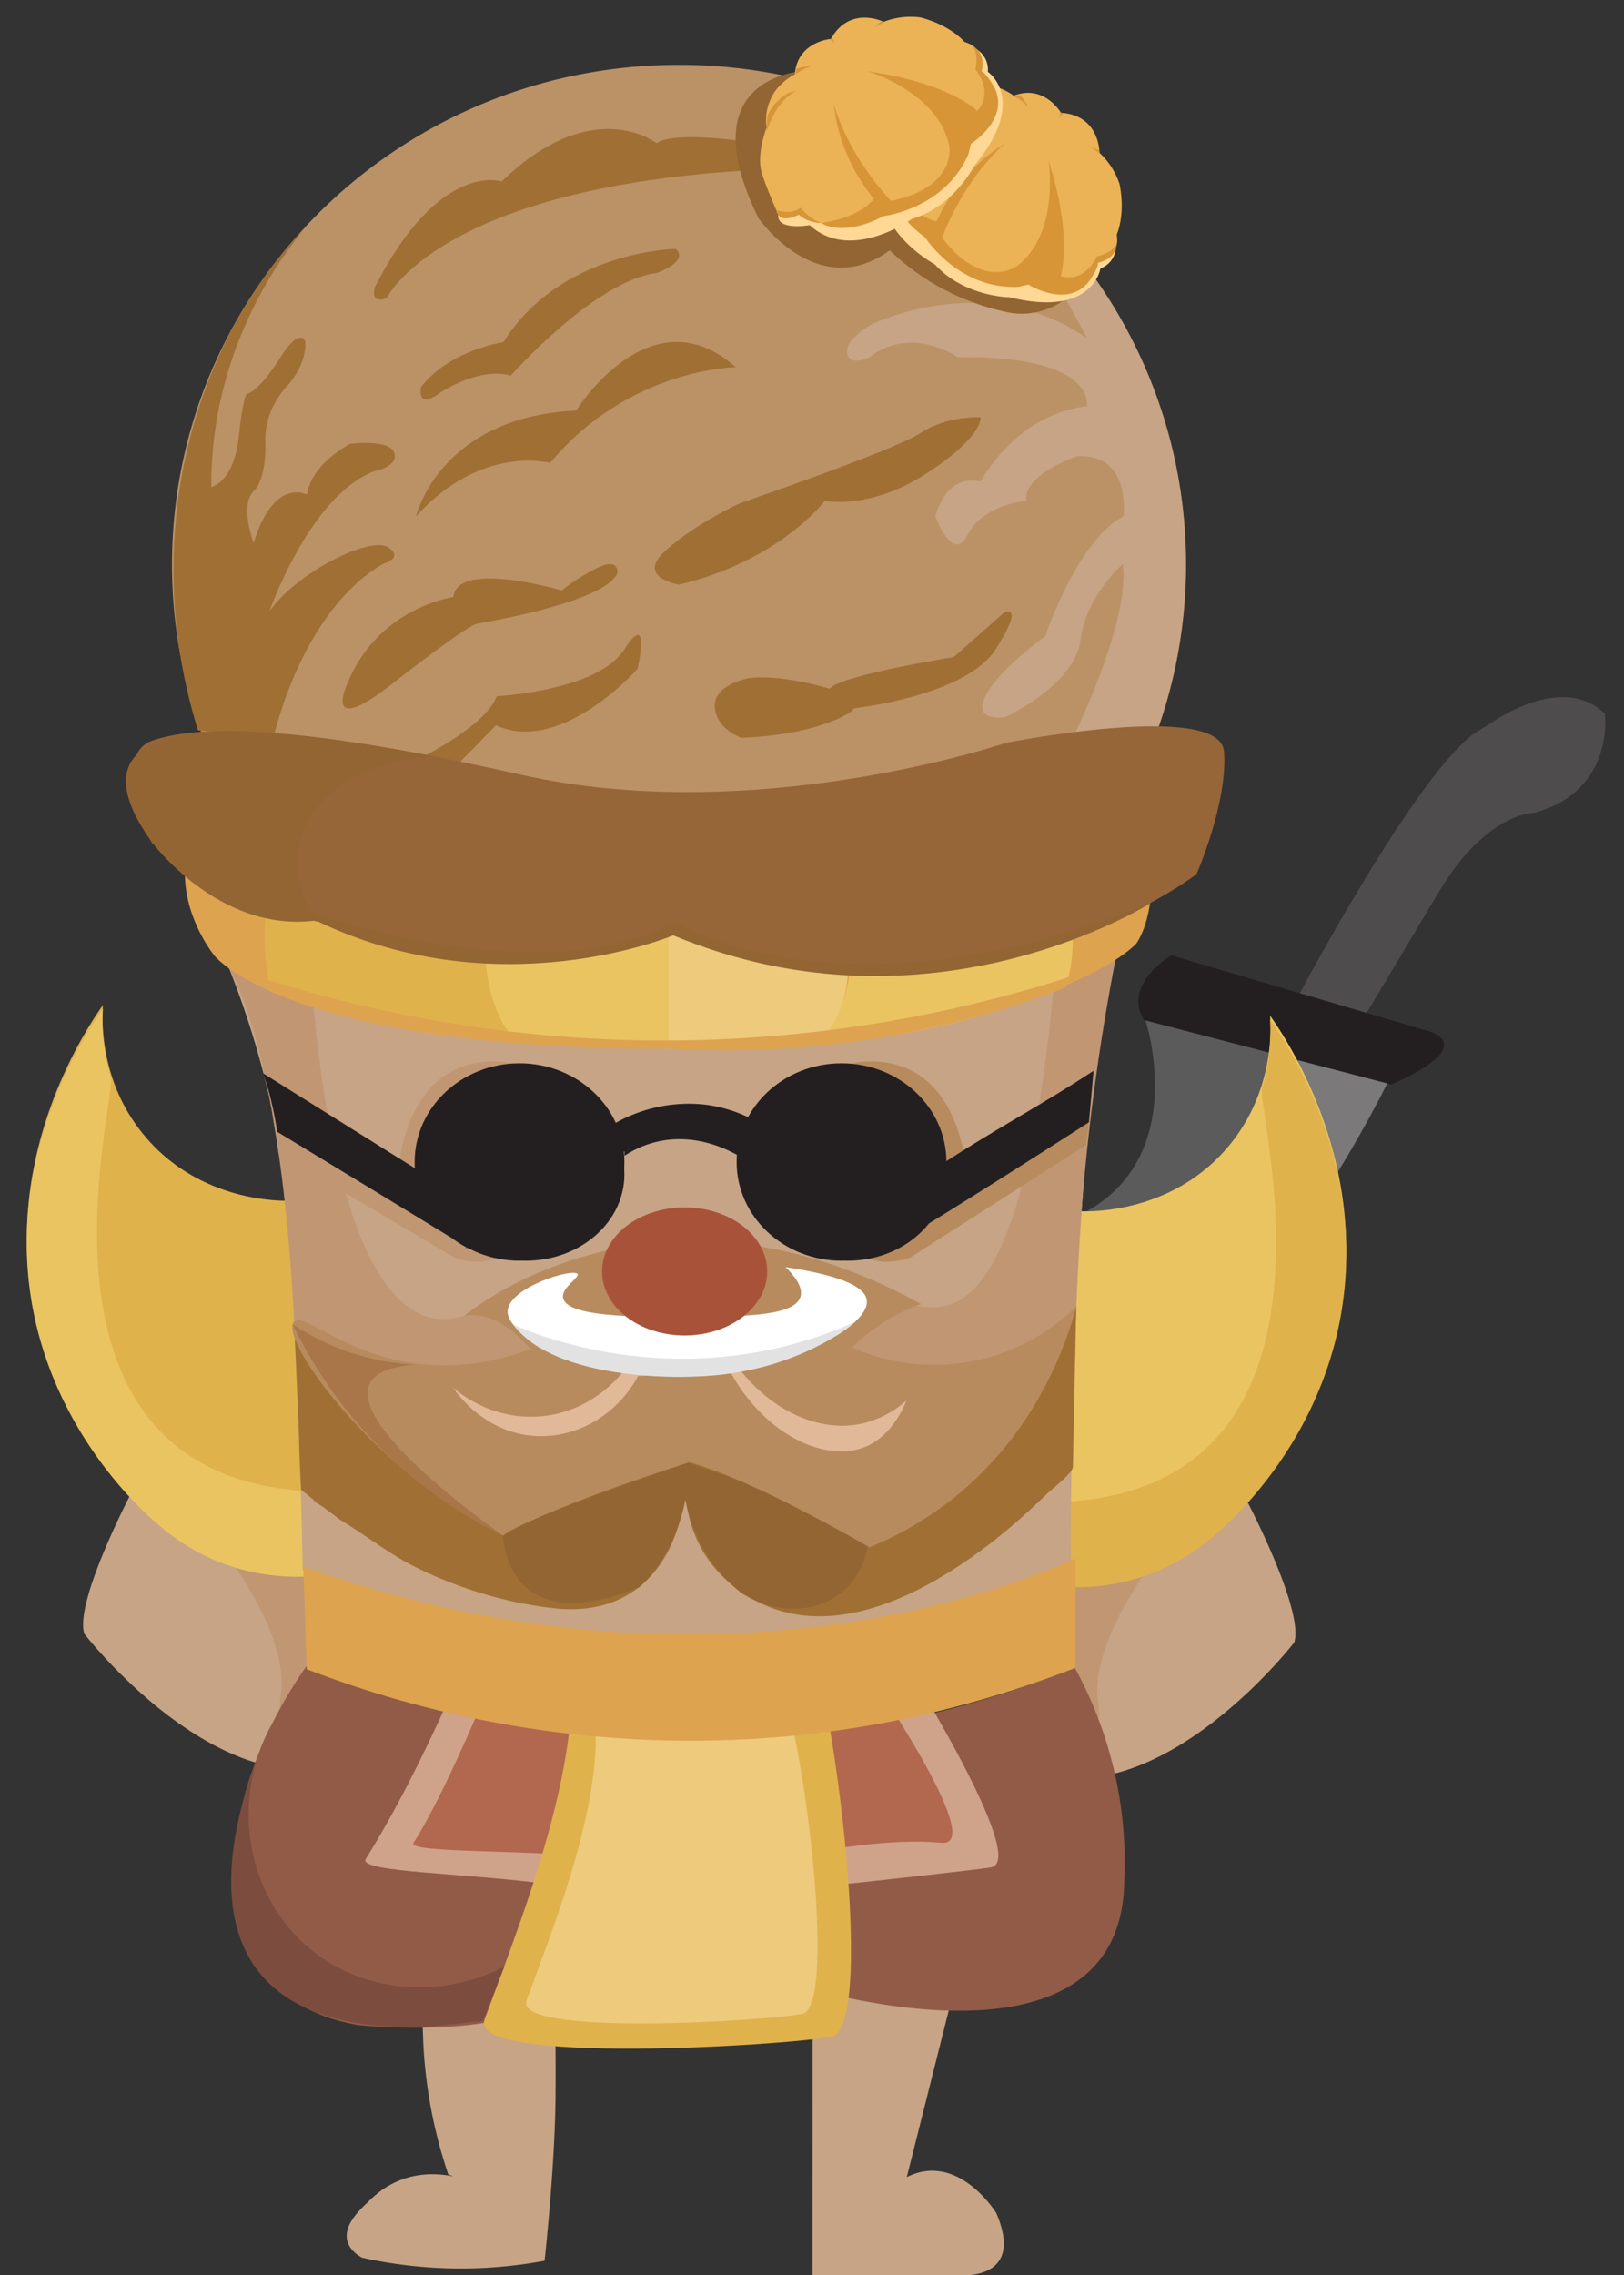 <svg id="Layer_1" data-name="Layer 1" xmlns="http://www.w3.org/2000/svg" viewBox="0 0 484 677.89"><rect x="0" y="0" width="484" height="677.89" fill="#333333" stroke="none"/><defs><style>.cls-1{fill:#c6a485;}.cls-2{fill:#5c5b5b;}.cls-3{fill:#7b7979;}.cls-4{fill:#4f4c4d;}.cls-5{fill:#231f20;}.cls-6{fill:none;stroke:#231f20;stroke-miterlimit:10;}.cls-7{fill:#c19672;}.cls-8{fill:#eac461;}.cls-9{fill:#e0b24c;}.cls-10{fill:#915b48;}.cls-11{fill:#cfa38a;}.cls-12{fill:#b1684e;}.cls-13{fill:#edca7c;}.cls-14{fill:#dda34e;}.cls-15{fill:#a06f34;}.cls-16{fill:#936532;}.cls-17{fill:#b78b5e;}.cls-18{fill:#e2b998;}.cls-19{fill:#fff;}.cls-20{fill:#a85339;}.cls-21{fill:#bb9266;}.cls-22{fill:#966538;}.cls-23{fill:#ffd895;}.cls-24{fill:#ebb356;}.cls-25{fill:#d79537;}.cls-26{fill:#e2e2e2;}.cls-27{fill:#7c4d3e;}.cls-28{fill:#a87648;}</style></defs><title>wippo</title><path class="cls-1" d="M371.59,447.08s17.21,32.79,14.13,42.26c0,0-25.84,33.47-56,39.62l-11.69-30.14V468.68a51.87,51.87,0,0,0,15.32.56c21-2.4,34.19-17.22,38.22-22.15"/><path class="cls-2" d="M341.24,303.48s15.21,44.83-23.16,60.15c0,0-49.15,28.37-35.81,70.05,0,0,8.62,50.85-40.24,63.66l-34.18,13.32s65.57,6.9,101.81-18.68c0,0,22.89-24.55,17.77-44.85s18.18-48,18.18-48,26.08-9.47,45-39.41l27.23-45.64L342.2,295.59Z"/><path class="cls-3" d="M387.38,312.81s-2.23,33.88-33.63,56.36c0,0-43.39,23.74-47.24,60.33,0,0-1.61,41.15-29.63,53.42,0,0-23.68,19.59-69,27.75,0,0,68.29,7.3,97.5-15.87,0,0,27.66-25.6,22.09-47.65,0,0-5-35.66,31.88-55.38,0,0,23-4.92,58.5-77.72l-29.61-7.23Z"/><path class="cls-4" d="M387.16,296.38s38.42-72.71,55.33-79.7c0,0,22.44-17.19,35.81-4,0,0,3,23-21.06,29.49,0,0-14.34-.23-28.55,23.8l-24,40.22Z"/><path class="cls-5" d="M349.17,285.17s-13.89,8.21-7.92,18.3l73.37,19.1s27-11.17,9.19-15.4Z"/><path class="cls-6" d="M349.17,285.17s-13.89,8.21-7.92,18.3l73.37,19.1s27-11.17,9.19-15.4Z"/><path class="cls-1" d="M242.19,591.87q0,43-.06,85.92H284s22.15,3.08,12.92-18.46c0,0-16.61-27.07-36.91-1.85l10.24-8.86,12.6-50c-5.35-.41-11-1-17-1.93a234,234,0,0,1-23.65-4.83"/><path class="cls-1" d="M126,604a120.88,120.88,0,0,0,17.92-1.84c6.39-1.15,7.6-1.41,8.75-2.12,4-2.45,5.37-6.3,9.76-7.08a8.89,8.89,0,0,1,2.89,0c0,1.41.07,3.54.12,6.14.2,12.35.16,22.84.11,26.81-.23,18.07-2.57,41.23-3.24,47.64a136,136,0,0,1-54.44-.92c-1.47-.84-3.7-2.44-4.36-5-1.32-5.07,4.58-10,6.51-11.92,15.38-15.38,35.07-3.69,35.07-3.69l-11.49-4.18A143.89,143.89,0,0,1,126,604"/><path class="cls-7" d="M345,463.38s-20.17,25.31-17.8,43.33S317,499,317,499l5.25-39.47Z"/><path class="cls-8" d="M378.52,302.59c.28,3.89,1.25,23-12.78,39.38-16.57,19.38-40.39,19-43.48,18.9a414.34,414.34,0,0,0-3.49,110.87,63.4,63.4,0,0,0,25.64-4.59,64.15,64.15,0,0,0,18.36-11.58c7.75-6.69,28.9-27.89,36.05-60.91,10.26-47.33-15.54-85.32-20.3-92.07"/><path class="cls-9" d="M378.52,303.74a57,57,0,0,1-2.39,20.39c-1.85,6.06,30.4,118.78-59.34,123.33-10.44.53,1,16.38,2,25.43a63.4,63.4,0,0,0,25.64-4.59,64.16,64.16,0,0,0,18.36-11.58c7.75-6.69,28.9-27.89,36.05-60.91,10.26-47.33-15.54-85.32-20.3-92.07"/><path class="cls-1" d="M39.27,444.51S22.06,477.3,25.14,486.77c0,0,25.84,33.47,56,39.62l11.69-30.14V466.1a51.87,51.87,0,0,1-15.32.56c-21-2.4-34.19-17.22-38.22-22.15"/><path class="cls-7" d="M65.95,461s20.17,25.31,17.8,43.33S94,496.61,94,496.61l-5.25-39.47Z"/><path class="cls-10" d="M91.18,496.61C65.86,533,63.58,572,81.45,590.91c3.62,3.82,11.09,10,25.39,12.44,0,0,49.22,4.92,57.21-10.46l76.9-.62s94.12,28.91,94.12-32.6a118.71,118.71,0,0,0-.69-18.84,121.71,121.71,0,0,0-14.07-44,302.69,302.69,0,0,1-73.05,19.42c-69,9.3-125.33-7.61-156.08-19.68"/><path class="cls-9" d="M30.68,299.45c-.28,3.89-1.25,23,12.78,39.38,16.57,19.38,40.39,19,43.48,18.9a413.93,413.93,0,0,1,5.35,51.85,414.34,414.34,0,0,1-1.86,59A63.4,63.4,0,0,1,64.79,464a64.16,64.16,0,0,1-18.36-11.58c-7.75-6.69-28.9-27.89-36.05-60.91C.12,344.19,25.92,306.2,30.68,299.45"/><path class="cls-8" d="M30.68,300.59A57,57,0,0,0,33.06,321C34.92,327,2.66,439.77,92.4,444.31c10.44.53-1,16.38-2,25.43a63.4,63.4,0,0,1-25.64-4.59,64.16,64.16,0,0,1-18.36-11.58c-7.75-6.69-28.9-27.89-36.05-60.91-10.25-47.33,15.54-85.32,20.3-92.07"/><path class="cls-11" d="M140.88,489.56S126,526.81,109,553.84c-2.56,4.05,30.49,4.13,56.6,7.76,19.9,2.77,36.88,5,36.88,5s82.85-8.69,92.8-10.23c12.19-1.88-29.19-66.79-29.19-66.79H140.88Z"/><path class="cls-12" d="M147.45,498.22s-14.29,35.36-24.2,50.81c-2.13,3.32,37.44,1.81,58.92,4.8,16.36,2.28,20,7.73,20,7.73s49.45-15.32,78.38-12.53c14.09,1.36-21.95-50.81-21.95-50.81H147.45Z"/><path class="cls-9" d="M165,477.43c16.38,30.61-8.56,91.29-20.6,124.34-4.91,13.5,89.53,7.71,103.46,5s-.46-115-10.58-129.35S145.38,440.68,165,477.43Z"/><path class="cls-13" d="M173.27,497.29c13,24.3-6.8,72.49-16.35,98.73-3.9,10.72,71.1,6.12,82.16,4s-.37-91.29-8.4-102.71S157.66,468.1,173.27,497.29Z"/><path class="cls-1" d="M67.47,286.53a263.62,263.62,0,0,1,12.23,38c4.61,19.19,6,34.59,7.58,63.13,1.19,21.68,2.35,48.76,2.94,80.19a320.12,320.12,0,0,0,228.87-1.06s-.62-144,15.38-187.63c0,0-80,66.44-267,7.38"/><path class="cls-14" d="M90.4,466.74l1,30.55a318.89,318.89,0,0,0,72.53,18.51,316.43,316.43,0,0,0,81.5.32,313.26,313.26,0,0,0,75.07-19.23v-32.6s-99,49.21-230.08,2.46"/><path class="cls-7" d="M92.81,291s5.57,113.93,45.52,101c41.11-13.26,20.26-1.41,20.26-1.41l3,18-73.42-3.08s-1.7-83.22-19.91-117.07Z"/><path class="cls-7" d="M313.89,295.53c-6.68,70.16-19.74,91.18-32.6,93.64-10.43,2-26.78-7.08-28.42-3.88-.76,1.48,2.17,4.53,5,7.08l-13.45,16.11,76-3.67c.14-14.59.78-30,2.08-46.2A659.17,659.17,0,0,1,332.43,286Z"/><path class="cls-15" d="M87.61,393.85c.32,6.24.69,13.9,1,22,.29,6.74.44,10.11.54,13.71,0,1.78.09,3.51.2,6.24.15,3.76.38,8,.38,8s1.43,1.19,2.82,2.3a9.53,9.53,0,0,1,.76.64,9.38,9.38,0,0,0,.92.91,4.2,4.2,0,0,0,.56.37,30.62,30.62,0,0,1,2.9,2c1.63,1.18,3.22,2.51,4.93,3.56,7.05,4.31,13.66,9.55,21.07,13.23a127.91,127.91,0,0,0,23,8.79,119.18,119.18,0,0,0,18.44,3.55c32,3.54,43-26.4,38.13-51.89L177.48,432a60.18,60.18,0,0,1-26.59,6.77c-4.95.08-13.13.12-21.85-4-6.81-3.21-9.83-6.94-19-17.07-5-5.5-12.59-13.74-22.44-23.8"/><path class="cls-15" d="M319.72,437.13c0,1.74-6.31,6.56-7.69,7.91q-4.76,4.64-9.81,9a153.8,153.8,0,0,1-22.91,16.49c-14.83,8.57-33.33,14.9-50.18,8.19a41.38,41.38,0,0,1-15.67-11.08c-9.81-11.17-11.06-26.42-7.49-40.26q9.9,3.13,20.16,6.15,17,5,33.4,9.23a150.43,150.43,0,0,0,27.38-16.92,154.09,154.09,0,0,0,33.84-36.61q-.52,24-1,47.93"/><path class="cls-16" d="M259,457.5c-.12,2-.88,10.82-7.93,16.72-7.8,6.53-20.12,6.86-30.16.33A45.87,45.87,0,0,1,211.18,464a48.62,48.62,0,0,1-7.73-28.79S252.56,451.94,259,457.5Z"/><path class="cls-17" d="M87.61,393.85c3-3.31,16.68,11.48,41.23,12.85A70.56,70.56,0,0,0,158,401.91s-9.2-12-19.62-9.85c0,0,55.8-47.83,136.14-3.52a54.47,54.47,0,0,0-20.53,12.93,60.34,60.34,0,0,0,66.83-12.28c-3.22,11.78-12.18,37.73-36.84,57.3A102.6,102.6,0,0,1,259.14,461s-35-20.4-53.66-25.32c0,0-40.78,12.66-55.5,21.81a151.57,151.57,0,0,1-22.92-14.24C101.55,424,83.89,397.95,87.61,393.85Z"/><path class="cls-18" d="M270.13,417.25a29.75,29.75,0,0,1-13.33,6.9c-12.82,2.75-27-3.94-36.81-16.74l-33.09-.31c-1.21,1.72-9.64,13.28-25.32,14.82-14.78,1.46-24.9-7.07-26.59-8.54,1.12,1.65,9.12,13.06,23.59,14.37,12.64,1.15,25.13-5.86,31.6-17.8l27.56-1.06c10.6,19.07,28.62,27,40.36,22.08C259.93,430.21,266.11,427.24,270.13,417.25Z"/><path class="cls-19" d="M172.12,379.56c.69,1.08-4.95,4.09-4.3,7.19,1.18,5.67,22.06,5.61,35.82,5.58,18.26-.05,33.2-.21,34.92-6,.88-2.93-1.94-6.38-4.42-8.81,19,2.83,23.77,6.66,24.19,9.84,1.09,8.28-25.85,21.75-52.32,22.72-26.85,1-55.08-10.84-54.71-19.5C151.6,383.55,170.92,377.67,172.12,379.56Z"/><path class="cls-20" d="M228.65,378.8c0,10.53-11,19.07-24.61,19.07s-24.61-8.54-24.61-19.07,11-19.07,24.61-19.07,24.61,8.54,24.61,19.07"/><path class="cls-7" d="M83.06,343.71l52.37,30.95s12.87,5,16.73-4.94,2.67-52.44,2.67-52.44-29.64-9.53-35.89,28.91l-37.55-13S82.52,339.8,83.06,343.71Z"/><path class="cls-17" d="M323.64,341.14l-52.37,33.52s-12.87,5-16.73-4.94-2.67-52.44-2.67-52.44,29.64-9.53,35.89,28.91l37.1-15.37S324.18,337.22,323.64,341.14Z"/><path class="cls-5" d="M185.59,346.2c0,16-13.77,28.91-30.76,28.91s-30.76-12.95-30.76-28.91,13.77-28.91,30.76-28.91,30.76,12.94,30.76,28.91"/><ellipse class="cls-6" cx="154.83" cy="346.2" rx="30.76" ry="28.91"/><path class="cls-5" d="M185.59,349.89c0,13.93-12.95,25.22-28.91,25.22s-28.91-11.29-28.91-25.22,12.95-25.22,28.91-25.22,28.91,11.29,28.91,25.22"/><ellipse class="cls-6" cx="156.68" cy="349.89" rx="28.91" ry="25.22"/><path class="cls-5" d="M281.56,346.2c0,16-13.77,28.91-30.76,28.91S220,362.17,220,346.2s13.77-28.91,30.76-28.91,30.76,12.94,30.76,28.91"/><ellipse class="cls-6" cx="250.8" cy="346.2" rx="30.76" ry="28.91"/><path class="cls-5" d="M281.56,349.89c0,13.93-12.95,25.22-28.91,25.22s-28.91-11.29-28.91-25.22,12.95-25.22,28.91-25.22,28.91,11.29,28.91,25.22"/><ellipse class="cls-6" cx="252.64" cy="349.89" rx="28.91" ry="25.22"/><path class="cls-5" d="M182,335.23a12.2,12.2,0,0,1,1.92,2.69,12.51,12.51,0,0,1,1.41,5.51,40.83,40.83,0,0,1,9.76-3.61c11.71-3,21.74,2.1,24.94,3.89a16.58,16.58,0,0,1,.37-4.3,16.8,16.8,0,0,1,2.61-6,41.79,41.79,0,0,0-13.17-3.83,44,44,0,0,0-26.55,5.62"/><path class="cls-6" d="M183.29,335.23a12.2,12.2,0,0,1,1.92,2.69,12.51,12.51,0,0,1,1.41,5.51,30.41,30.41,0,0,1,8.47-3.61c11.71-3,21.74,2.1,24.94,3.89a16.58,16.58,0,0,1,.37-4.3,16.8,16.8,0,0,1,2.61-6,41.79,41.79,0,0,0-13.17-3.83A44,44,0,0,0,183.29,335.23Z"/><path class="cls-5" d="M79.34,320.94c.72,2.18,1.42,4.54,2,7.08.77,3.15,1.32,6.13,1.72,8.86,44.51,27,56.48,34.35,56.44,34.4a27.5,27.5,0,0,1-8.34-6.4,29.48,29.48,0,0,1-7.13-16L79.34,320.94"/><path class="cls-5" d="M324.53,334.37c-43.8,28.14-56.16,35.23-56.13,35.28a27.55,27.55,0,0,0,8.17-6.61c5.36-6.31,3.86-13.27,4.14-16.2,14.67-9.69,30.55-18.14,45.21-27.83Z"/><path class="cls-6" d="M79.34,320.94c.72,2.18,1.42,4.54,2,7.08.77,3.15,1.32,6.13,1.72,8.86,44.51,27,56.48,34.35,56.44,34.4a27.5,27.5,0,0,1-8.34-6.4,29.48,29.48,0,0,1-7.13-16Z"/><path class="cls-21" d="M353.49,168.21A147.24,147.24,0,0,1,311.31,271.4c-27.5,28.17-194.69,26.15-222.38-4.83a147.06,147.06,0,0,1-37.67-98.36C51.26,86,118.92,19.33,202.38,19.33S353.49,86,353.49,168.21"/><path class="cls-14" d="M62.58,244.69s-7.75,2.87-7.46,16.36S64,284.86,64,284.86s23,28.41,135.73,27,138.89-30.7,138.89-30.7,7.17-9.18,3.44-29.84Z"/><path class="cls-8" d="M145.22,271.66s-4,31.28,9.18,38.74l44.76,2V269.65H144.65Z"/><path class="cls-13" d="M252.55,271.66s4,31.28-9.09,38.74l-44.29,2V269.65h53.95Z"/><path class="cls-9" d="M83.24,254.73a71.32,71.32,0,0,0-3.44,13.09,72.73,72.73,0,0,0,.85,27.55c6.84,2.57,14.3,5,22.36,7.19a241.16,241.16,0,0,0,48.82,7.84h2.58s-11.76-7.46-10-39.6Z"/><path class="cls-8" d="M315.09,254.73s8.32,21.81,2.58,39.31c0,0-36.15,15.21-71.15,16.36h-2.58s11.76-7.46,10-39.6Z"/><path class="cls-15" d="M115.28,88.81s15.39-33.25,110.67-38.21c0,0,13.4-3.47,0-7.94,0,0-24.81-4-30.27,0,0,0-19-14.94-46.15,11.41,0,0-18.36-6.45-37.72,31.27,0,0-2,5.46,3.47,3.47"/><path class="cls-15" d="M152.25,111.88s25.06-28.29,43.42-30.52c0,0,9.93-3.48,5.71-7.2,0,0-34.24.5-51.37,27.79,0,0-15.88,2.23-24.57,13.4,0,0-1.24,6.7,5.21,2,0,0,11.66-8.19,21.59-5.46"/><path class="cls-15" d="M124,153.82s6.84-29.53,47.72-31.51c0,0,22-35.48,47.57-12.91,0,0-31.81.25-55.36,28.54,0,0-20.33-5.71-39.93,15.88"/><path class="cls-15" d="M202.43,174.17s-13.45-2-3.77-10.42,22.08-13.9,22.08-13.9,45.66-15.63,53.6-20.84,17.87-4.72,17.87-4.72,1.24,5.46-15.88,16.63-30.52,8.31-30.52,8.31S232.5,167,202.43,174.17"/><path class="cls-15" d="M222.48,202.21s-10.17,2-9.43,8.68,7.94,8.93,7.94,8.93,12.4-.25,22.7-3.47,10.8-5.33,10.8-5.33,33.25-3.6,42.18-17.49,2.73-11.17,2.73-11.17l-15.14,13.4s-34,5.46-37,9.43c0,0-15.38-4.71-24.81-3"/><path class="cls-15" d="M103.62,203.45s-8.19,17.12,13.65,0,24.81-17.62,24.81-17.62,38.46-6.2,41.94-15.14c0,0,.5-4.47-5.46-1.74a60.25,60.25,0,0,0-11.17,6.95s-31.27-9.18-32.26,2c0,0-22.33,3-31.51,25.56"/><path class="cls-15" d="M125.36,225.78s19.45-9.43,22.68-18.36c0,0,30-1.49,38-13.9s4,5.71,4,5.71S167.39,225,147.79,216.1l-12.16,12.41Z"/><path class="cls-15" d="M81.53,219.82s7.94-37.25,32.51-51.75c0,0,6.7-1.85,1.49-5.07s-26.8,7.26-35.24,19.14c0,0,11.95-34.27,31.16-41.72,0,0,7.3-1.24,6.06-5.46s-13.15-2.73-13.15-2.73-11.41,5.71-12.9,15.14c0,0-9.68-5.46-15.88,14.39,0,0-4.22-11.17,0-15.38s3.48-15.63,3.48-15.63a23.63,23.63,0,0,1,6.2-15.38C91.7,108.41,91,101.88,91,101.88s-1.24-5.14-7.69,5-9.57,10.42-9.57,10.42-1.1-.74-2.59,12.9-8.19,14.89-8.19,14.89A119.35,119.35,0,0,1,65.56,120a123.92,123.92,0,0,1,25.9-52.79A144.16,144.16,0,0,0,67.14,102,152.41,152.41,0,0,0,53,149.35a160.9,160.9,0,0,0,6,68.24l22.58,2.23"/><path class="cls-1" d="M319.75,219.82s17.12-34.52,14.89-51.75c0,0-10.92,9.32-12.65,22.72s-22.33,22.83-22.33,22.83-9.93,1.74-6-6.2,17.87-17.85,17.87-17.85,9.33-28.3,23.28-35.75c0,0,2.53-18.86-13.85-17.87,0,0-15.88,5.2-15.14,13.27,0,0-12.91,1.12-17.37,10.06s-9.68-5.46-9.68-5.46,3-12.9,13.42-10.3c0,0,10.65-20.22,31.74-22.46,0,0,3.22-15.14-38.46-14.64,0,0-13.65-9.7-26.3,0,0,0-6,3-6.7-1.23s7.44-8.59,7.44-8.59,33.75-16.72,64,4.12c0,0-24.32-47.15-37-56.08a148,148,0,0,1,58.35,171.93l-25.6,3.26"/><path class="cls-22" d="M45.3,251.21s-12.63-26.09,0-30.51S85.08,215,155.18,230.8s144.61-9.47,144.61-9.47,63.78-12.63,65,2.53-8.21,36.62-8.21,36.62-69.46,53-157.24,17.68c0,0-54.94,30.71-154.08-27"/><path class="cls-16" d="M325.43,77.46c-6.51-8-16.56-20-20.63-23.25C298.55,49.28,241.31,21,241.31,21S204.41,21,226.06,65c0,0,17.5,25.3,39.11,9.58A71.47,71.47,0,0,0,277,83.78a72.35,72.35,0,0,0,24.51,9.48,21.7,21.7,0,0,0,23.88-15.8Z"/><path class="cls-23" d="M332.52,74.11A7.07,7.07,0,0,1,327.94,80s-2.11,14.7-27,8.57c0,0-13.51-.07-22.31-9.79,0,0-19.76-10.61-15-26.62,0,0-5.93-8.13-1.26-9.78l3.81,5.13L281.7,67.21l20,10.46L316.22,80s14.63-2.69,16.3-5.93"/><path class="cls-24" d="M302.13,28.53s-4.55-3.57-9.84-3.23a14.82,14.82,0,0,0-8.06,2.61s-8.73.65-13,4.83-8.77,9.62-8.77,9.62,1.43-1,.37.6-.91,1.28,2.34,4.92c0,0,.77-.09-.16,2.54s3.18,10.18,8.51,16.69,15.33,15.15,15.33,15.15A137.81,137.81,0,0,0,307.38,84c8.74.08,17.47,3,20.1-6.57,0,0,6.43-.43,5.34-7.58,0,0,2.69-5.72.84-15a22.2,22.2,0,0,0-6-9.33s.18-11.17-11.45-11.91c0,0-5-8.62-14.11-5.1"/><path class="cls-25" d="M312.5,48s3.38,21.49-9.31,31.19c0,0-10,7.76-22.42-8.36,0,0,5.94-16.71,18.69-28.07a53.48,53.48,0,0,0-20.35,23.19s-6.44-.83-13.37-11c0,0-1.24,7.52,10,15.81,0,0,9.93,15.6,27.82,14.69l2.92-.67s11.42,7.26,18-.83c0,0,3-4.19,2.76-5.68,0,0,4.3-.77,5.31-4.07l.39-3.09s.8,3.49-6,5.27c0,0-3.43,8-10.83,5.88,0,0,3.85-11-3.57-34.28"/><path class="cls-25" d="M283.38,28.38s9.3-1.59,14.62,2.78c0,0-2.56-4.56-10.48-4.63,0,0-2.89,1.2-4.14,1.85"/><path class="cls-25" d="M302.29,28.7s3.11,1.72,4.18,3.36a10.83,10.83,0,0,0-2.56-3.73,4.33,4.33,0,0,0-1.62.37"/><path class="cls-25" d="M263.37,41.22s.52,4.62,3.78,6.26A15.44,15.44,0,0,0,265.74,55s-1.76-3.81-.63-7.07c0,0-4.47-3.38-2.7-5.52,0,0-.11-.47,1-1.15"/><path class="cls-25" d="M327.59,45.63s-2.05-1.78-2.94-1.58a4.83,4.83,0,0,1,3,.86s.1.64,0,.72"/><path class="cls-25" d="M316,33.24s.26,1.3-.56,1.88a2.44,2.44,0,0,0,1.34-1.42l-.42.06Z"/><path class="cls-23" d="M291.11,14.72a7.06,7.06,0,0,1,3.29,6.68s12.3,8.31-4.07,28c0,0-6,12.13-18.54,15.81,0,0-18.17,13.15-30.49,1.86,0,0-9.9,1.79-9.34-3.13l6.28-1.19,24.49-5.33L280.84,44,289.33,32s4-14.34,1.78-17.25"/><path class="cls-24" d="M236.84,22.18s-5.19,2.53-7.2,7.45a14.83,14.83,0,0,0-1.17,8.4s-3.23,8.14-1.34,13.84S232,64,232,64s-.24-1.71.7-.07.75,1.38,5.45,0c0,0,.26-.73,2.21,1.25s10.55,1.58,18.73-.37,20.32-7.19,20.32-7.19a137.81,137.81,0,0,0,9.69-16c3.89-7.83,10.34-14.4,2.86-21,0,0,2.42-6-4.49-8.11,0,0-4-4.92-13.13-7.3a22.2,22.2,0,0,0-11,1.3s-10-5-15.71,5.1c0,0-9.93.73-10.75,10.47"/><path class="cls-25" d="M258.87,21.33s20.81,6.33,24,22c0,0,2.64,12.35-17.3,16.53,0,0-12.45-12.63-17.11-29.07a53.48,53.48,0,0,0,12,28.43s-3.56,5.43-15.71,7.24c0,0,6.23,4.4,18.58-2.08,0,0,18.37-2.13,25.35-18.62l.67-2.92s11.51-7.11,7.11-16.57c0,0-2.47-4.52-3.9-5,0,0,1.18-4.2-1.35-6.55L288.59,13s3.49.8,2.11,7.72c0,0,5.72,6.58.56,12.31,0,0-8.19-8.25-32.4-11.75"/><path class="cls-25" d="M228.53,39s2.62-9.06,8.88-11.94c0,0-5.22.32-8.74,7.41,0,0-.18,3.12-.14,4.53"/><path class="cls-25" d="M237.06,22.11s2.9-2,4.85-2.3a10.82,10.82,0,0,0-4.48.68,4.33,4.33,0,0,0-.37,1.62"/><path class="cls-25" d="M231.34,62.59s4.38,1.54,7.28-.67a15.43,15.43,0,0,0,6.11,4.54s-4.2-.08-6.63-2.52c0,0-5,2.55-6.15,0,0,0-.47-.11-.61-1.37"/><path class="cls-25" d="M263.33,6.73s-2.5,1.07-2.7,2A4.83,4.83,0,0,1,262.7,6.4s.62.18.64.33"/><path class="cls-25" d="M247.12,11.75s1.28.34,1.44,1.32a2.45,2.45,0,0,0-.69-1.83l-.13.4Z"/><path class="cls-26" d="M152.89,394.56s47.82,23.52,101.94-.71c0,0-18,16.3-50.47,16.31C204.36,410.16,165.63,411.77,152.89,394.56Z"/><path class="cls-14" d="M80,292a394.79,394.79,0,0,0,119.2,18,394.78,394.78,0,0,0,119.32-18.87l-.82,2.9s-50.53,22.59-118.5,18.36c0,0-74.64,2-118.52-17Z"/><path class="cls-16" d="M94.2,272.51S163.34,296.3,201,274.63c0,0,50.47,31.9,142.18-5.72,0,0-65.51,41.9-142.51,9.76,0,0-51.55,21.72-105.67-4l-1.33-.3-1.3-2.89Z"/><path class="cls-27" d="M150.29,585.94c-19.36,9.89-42.43,7.65-58.16-5.54-18.73-15.71-23.8-44.2-10.81-67.28,0,0-48,92.87,44.71,90.85l17.92-1.84Z"/><path class="cls-28" d="M150,457.49s-69.58-47.8-26.22-50.92a70.63,70.63,0,0,1-10.33-1.22,72.87,72.87,0,0,1-26.2-10.79A134.88,134.88,0,0,0,150,457.49Z"/><path class="cls-16" d="M150,457.49s.22,31.64,40.45,15.43c0,0,14.51-11.67,15-37.24C205.48,435.68,156.38,452,150,457.49Z"/><path class="cls-16" d="M94,274.27c-2.37-3.69-7-12.16-5.14-21.85,2.81-14.84,19.67-27.1,41.33-26.9-69.8-13.68-87.72-6.08-91.68,2.48-2.17,4.68-1.14,11.73,6.51,22.6C45,250.6,65,278,94,274.27Z"/></svg>